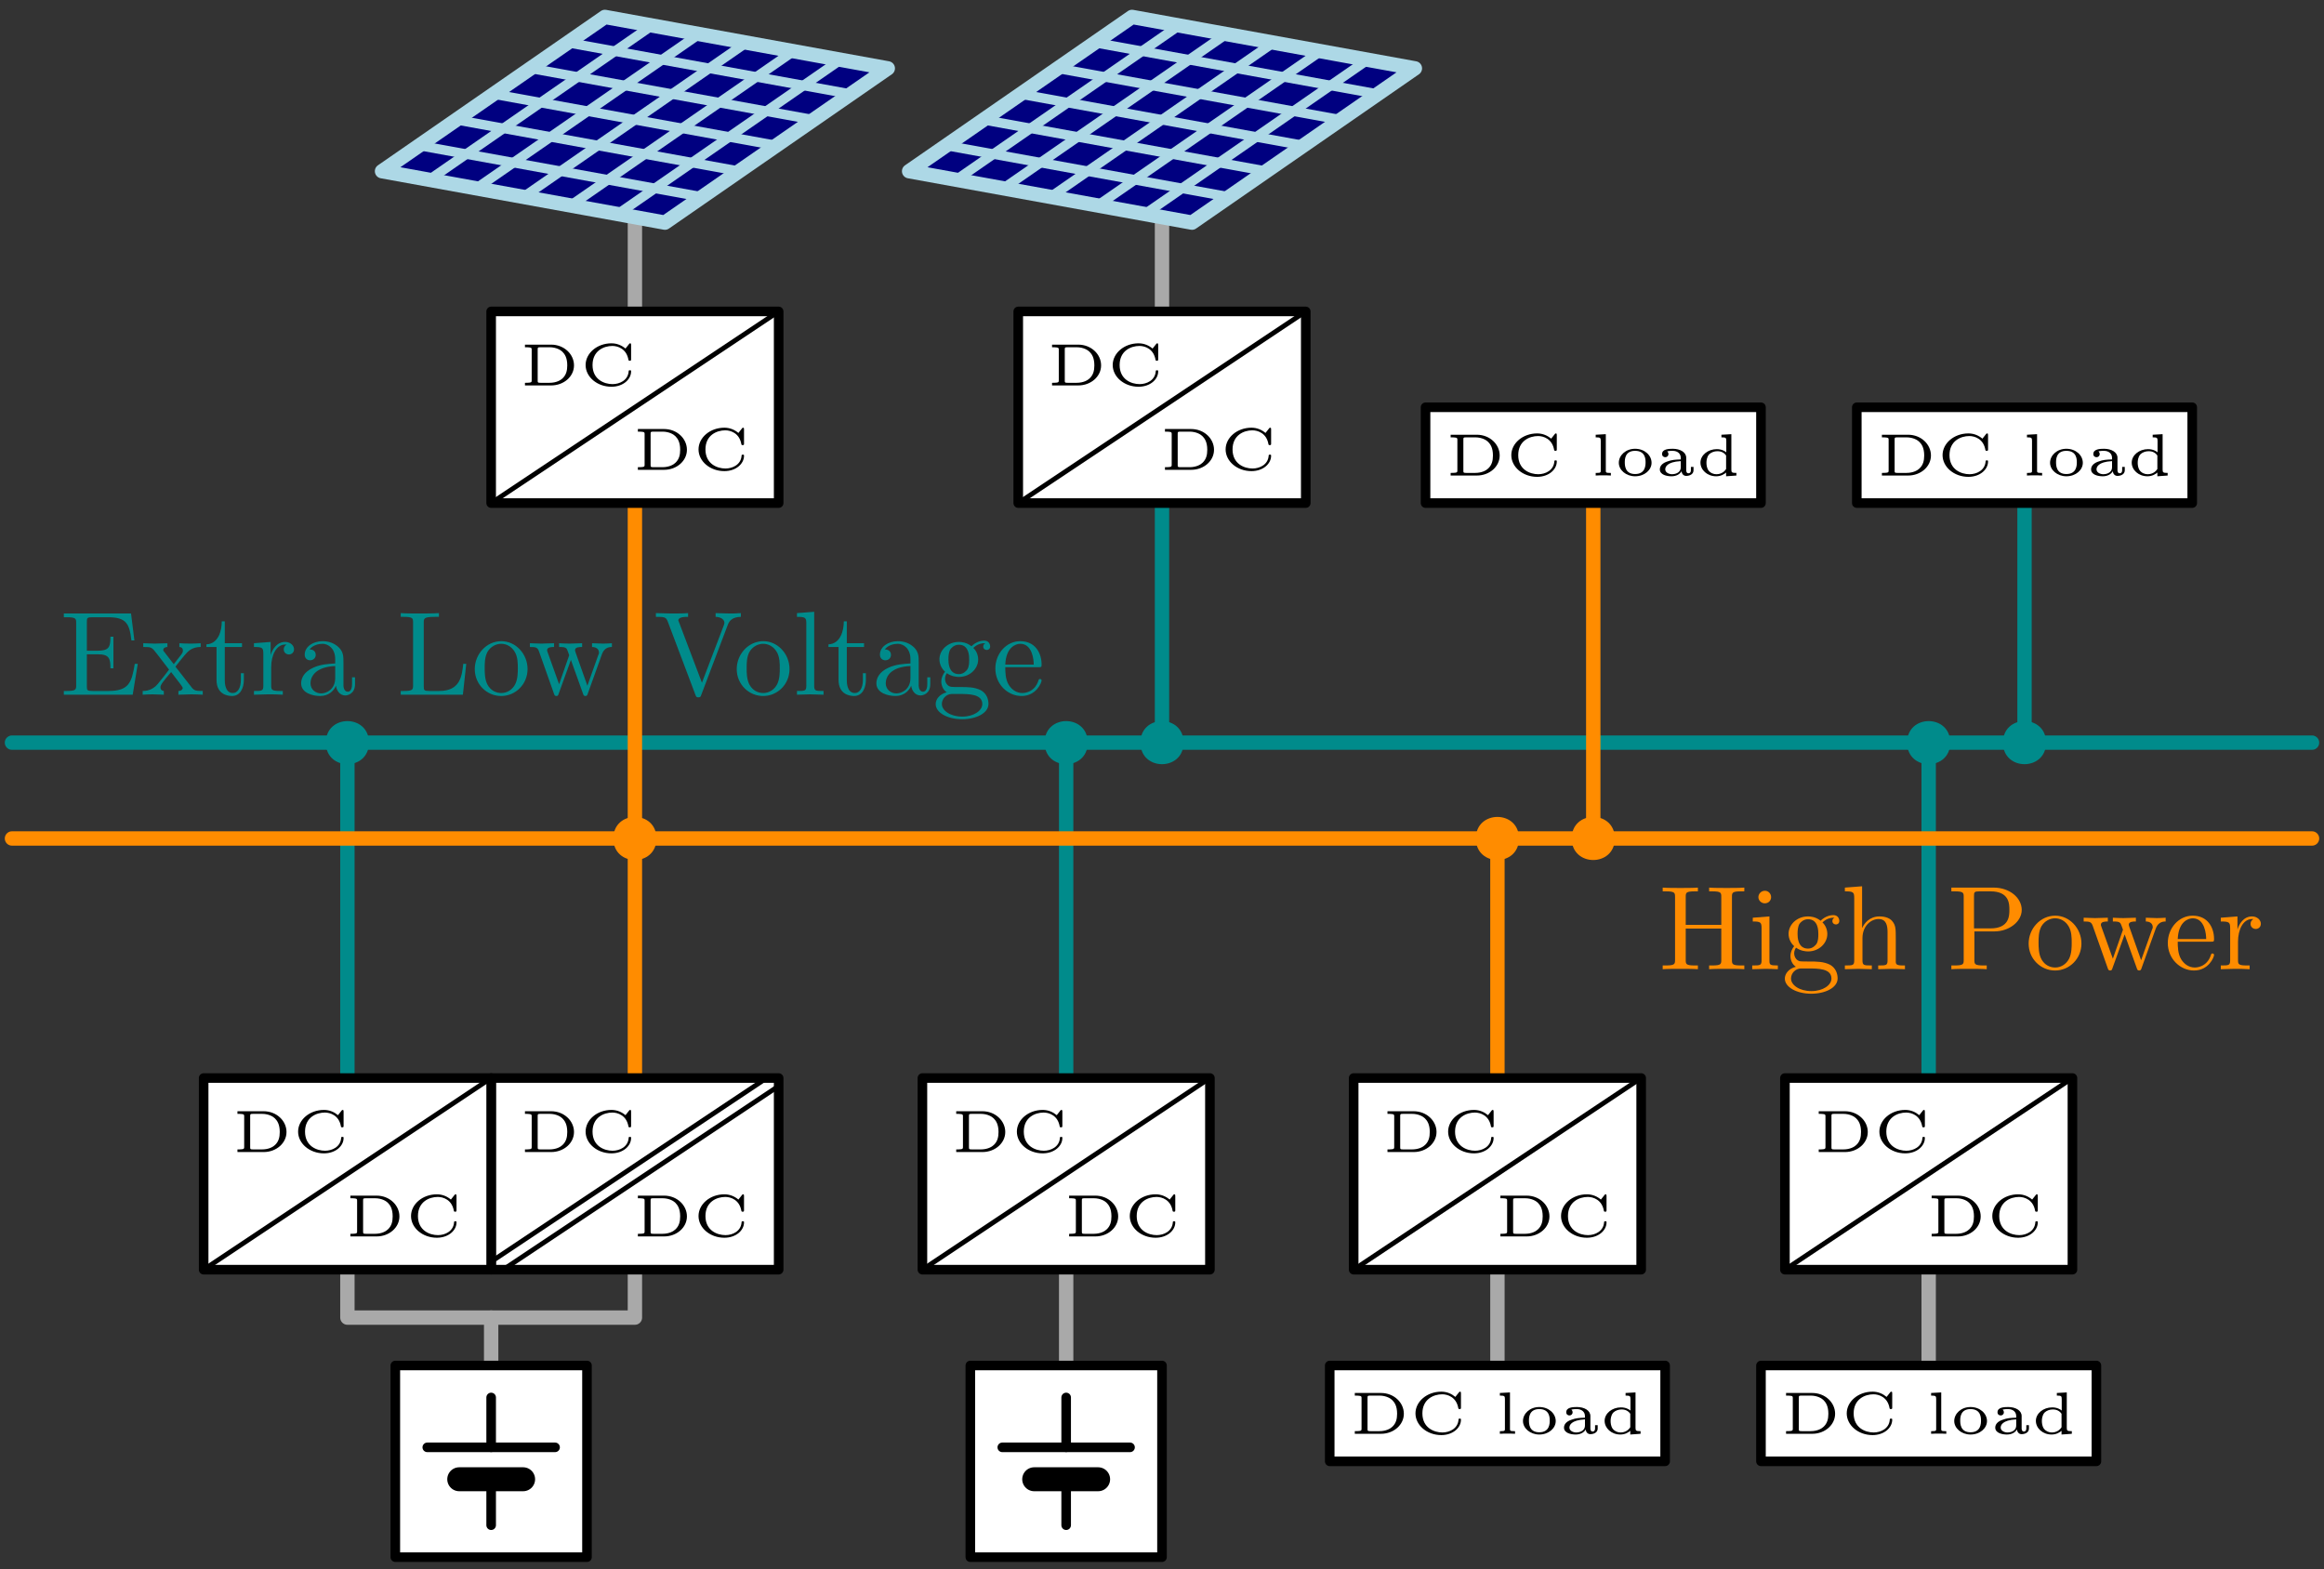 <?xml version="1.0" encoding="UTF-8"?>
<svg xmlns="http://www.w3.org/2000/svg" xmlns:xlink="http://www.w3.org/1999/xlink" width="194" height="131" viewBox="0 0 194 131">
<rect x="0" y="0" width="194" height="131" fill="#333333" stroke="none"/>
<defs>
<g>
<g id="glyph-0-0">
<path d="M 4.516 -1.672 C 4.516 -2.609 3.688 -3.406 2.609 -3.406 L 0.422 -3.406 L 0.422 -3.188 C 0.547 -3.188 0.688 -3.188 0.797 -3.172 C 0.984 -3.156 0.984 -3.094 0.984 -2.969 L 0.984 -0.438 C 0.984 -0.312 0.984 -0.25 0.797 -0.234 C 0.688 -0.219 0.531 -0.219 0.422 -0.219 L 0.422 0 L 2.609 0 C 3.672 0 4.516 -0.75 4.516 -1.672 Z M 3.953 -1.672 C 3.953 -1.234 3.859 -0.875 3.562 -0.594 C 3.406 -0.438 3.047 -0.219 2.469 -0.219 L 1.734 -0.219 C 1.484 -0.219 1.484 -0.25 1.484 -0.422 L 1.484 -2.984 C 1.484 -3.156 1.484 -3.188 1.734 -3.188 L 2.469 -3.188 C 3.062 -3.188 3.422 -2.938 3.547 -2.812 C 3.734 -2.625 3.953 -2.328 3.953 -1.672 Z M 3.953 -1.672 "/>
</g>
<g id="glyph-0-1">
<path d="M 4.281 -1.172 C 4.281 -1.25 4.266 -1.266 4.188 -1.266 C 4.125 -1.266 4.078 -1.266 4.078 -1.188 C 4.031 -0.422 3.312 -0.109 2.734 -0.109 C 2.031 -0.109 1.062 -0.5 1.062 -1.703 C 1.062 -2.891 2 -3.297 2.719 -3.297 C 3.172 -3.297 3.906 -3.062 4.062 -2.125 C 4.078 -2.062 4.141 -2.062 4.172 -2.062 C 4.281 -2.062 4.281 -2.109 4.281 -2.203 L 4.281 -3.375 C 4.281 -3.453 4.281 -3.516 4.203 -3.516 C 4.156 -3.516 4.141 -3.5 4.109 -3.453 L 3.812 -3.078 C 3.516 -3.328 3.125 -3.516 2.641 -3.516 C 1.438 -3.516 0.484 -2.688 0.484 -1.703 C 0.484 -0.719 1.438 0.109 2.641 0.109 C 3.609 0.109 4.281 -0.5 4.281 -1.172 Z M 4.281 -1.172 "/>
</g>
<g id="glyph-1-0">
<path d="M 4.516 -1.672 C 4.516 -2.609 3.688 -3.406 2.609 -3.406 L 0.422 -3.406 L 0.422 -3.188 C 0.547 -3.188 0.688 -3.188 0.797 -3.172 C 0.984 -3.156 0.984 -3.094 0.984 -2.969 L 0.984 -0.438 C 0.984 -0.312 0.984 -0.25 0.797 -0.234 C 0.688 -0.219 0.531 -0.219 0.422 -0.219 L 0.422 0 L 2.609 0 C 3.672 0 4.516 -0.75 4.516 -1.672 Z M 3.953 -1.672 C 3.953 -1.234 3.859 -0.875 3.562 -0.594 C 3.406 -0.438 3.047 -0.219 2.469 -0.219 L 1.734 -0.219 C 1.484 -0.219 1.484 -0.25 1.484 -0.422 L 1.484 -2.984 C 1.484 -3.156 1.484 -3.188 1.734 -3.188 L 2.469 -3.188 C 3.062 -3.188 3.422 -2.938 3.547 -2.812 C 3.734 -2.625 3.953 -2.328 3.953 -1.672 Z M 3.953 -1.672 "/>
</g>
<g id="glyph-1-1">
<path d="M 4.281 -1.172 C 4.281 -1.25 4.266 -1.266 4.188 -1.266 C 4.125 -1.266 4.078 -1.266 4.078 -1.188 C 4.031 -0.422 3.312 -0.109 2.734 -0.109 C 2.031 -0.109 1.062 -0.5 1.062 -1.703 C 1.062 -2.891 2 -3.297 2.719 -3.297 C 3.172 -3.297 3.906 -3.062 4.062 -2.125 C 4.078 -2.062 4.141 -2.062 4.172 -2.062 C 4.281 -2.062 4.281 -2.109 4.281 -2.203 L 4.281 -3.375 C 4.281 -3.453 4.281 -3.516 4.203 -3.516 C 4.156 -3.516 4.141 -3.5 4.109 -3.453 L 3.812 -3.078 C 3.516 -3.328 3.125 -3.516 2.641 -3.516 C 1.438 -3.516 0.484 -2.688 0.484 -1.703 C 0.484 -0.719 1.438 0.109 2.641 0.109 C 3.609 0.109 4.281 -0.5 4.281 -1.172 Z M 4.281 -1.172 "/>
</g>
<g id="glyph-1-2">
<path d="M 1.672 0 L 1.672 -0.219 L 1.578 -0.219 C 1.25 -0.219 1.25 -0.266 1.25 -0.422 L 1.25 -3.453 L 0.406 -3.406 L 0.406 -3.188 C 0.781 -3.188 0.828 -3.156 0.828 -2.906 L 0.828 -0.422 C 0.828 -0.266 0.828 -0.219 0.5 -0.219 L 0.406 -0.219 L 0.406 0 C 0.625 -0.016 0.828 -0.016 1.031 -0.016 C 1.25 -0.016 1.453 -0.016 1.672 0 Z M 1.672 0 "/>
</g>
<g id="glyph-1-3">
<path d="M 3.062 -1.062 C 3.062 -1.688 2.484 -2.234 1.688 -2.234 C 0.906 -2.234 0.328 -1.688 0.328 -1.062 C 0.328 -0.469 0.922 0.062 1.688 0.062 C 2.484 0.062 3.062 -0.469 3.062 -1.062 Z M 2.562 -1.109 C 2.562 -0.875 2.562 -0.125 1.688 -0.125 C 0.828 -0.125 0.828 -0.875 0.828 -1.109 C 0.828 -1.328 0.828 -2.062 1.688 -2.062 C 2.562 -2.062 2.562 -1.328 2.562 -1.109 Z M 2.562 -1.109 "/>
</g>
<g id="glyph-1-4">
<path d="M 3.172 -0.453 L 3.172 -0.719 L 2.953 -0.719 L 2.953 -0.453 C 2.953 -0.406 2.953 -0.188 2.75 -0.188 C 2.562 -0.188 2.562 -0.406 2.562 -0.453 L 2.562 -1.484 C 2.562 -1.953 2.047 -2.234 1.438 -2.234 C 1.125 -2.234 0.547 -2.219 0.547 -1.797 C 0.547 -1.609 0.688 -1.531 0.812 -1.531 C 0.953 -1.531 1.078 -1.625 1.078 -1.797 C 1.078 -1.906 1.016 -1.984 0.969 -2.016 C 1.125 -2.062 1.375 -2.062 1.422 -2.062 C 1.844 -2.062 2.109 -1.828 2.109 -1.469 L 2.109 -1.344 C 1.625 -1.328 1.359 -1.312 0.984 -1.172 C 0.641 -1.062 0.359 -0.844 0.359 -0.516 C 0.359 -0.062 0.938 0.062 1.328 0.062 C 1.719 0.062 2.016 -0.094 2.172 -0.359 C 2.188 -0.172 2.312 0.031 2.562 0.031 C 2.594 0.031 3.172 0.031 3.172 -0.453 Z M 2.109 -0.703 C 2.109 -0.156 1.516 -0.109 1.391 -0.109 C 1.094 -0.109 0.812 -0.266 0.812 -0.516 C 0.812 -0.688 0.922 -1.141 2.109 -1.203 Z M 2.109 -0.703 "/>
</g>
<g id="glyph-1-5">
<path d="M 3.359 0 L 3.359 -0.219 C 2.984 -0.219 2.938 -0.25 2.938 -0.5 L 2.938 -3.453 L 2.109 -3.406 L 2.109 -3.188 C 2.469 -3.188 2.516 -3.156 2.516 -2.906 L 2.516 -1.938 C 2.406 -2.031 2.141 -2.203 1.719 -2.203 C 0.984 -2.203 0.359 -1.703 0.359 -1.078 C 0.359 -0.469 0.922 0.062 1.672 0.062 C 2.078 0.062 2.359 -0.125 2.5 -0.25 L 2.5 0.062 Z M 2.5 -0.547 C 2.266 -0.172 1.891 -0.109 1.688 -0.109 C 1.453 -0.109 1.203 -0.203 1.031 -0.422 C 0.875 -0.641 0.859 -0.922 0.859 -1.078 C 0.859 -1.203 0.875 -1.531 1.078 -1.766 C 1.25 -1.938 1.516 -2.031 1.766 -2.031 C 1.906 -2.031 2.266 -2.016 2.5 -1.672 Z M 2.5 -0.547 "/>
</g>
<g id="glyph-2-0">
<path d="M 6.5 -2.578 L 6.25 -2.578 C 6 -1.031 5.766 -0.312 4.062 -0.312 L 2.734 -0.312 C 2.266 -0.312 2.25 -0.375 2.25 -0.703 L 2.25 -3.375 L 3.141 -3.375 C 4.109 -3.375 4.219 -3.047 4.219 -2.203 L 4.469 -2.203 L 4.469 -4.844 L 4.219 -4.844 C 4.219 -3.984 4.109 -3.672 3.141 -3.672 L 2.25 -3.672 L 2.25 -6.078 C 2.25 -6.406 2.266 -6.469 2.734 -6.469 L 4.016 -6.469 C 5.547 -6.469 5.812 -5.922 5.969 -4.531 L 6.219 -4.531 L 5.938 -6.781 L 0.328 -6.781 L 0.328 -6.469 L 0.562 -6.469 C 1.328 -6.469 1.359 -6.359 1.359 -6 L 1.359 -0.781 C 1.359 -0.422 1.328 -0.312 0.562 -0.312 L 0.328 -0.312 L 0.328 0 L 6.078 0 Z M 6.5 -2.578 "/>
</g>
<g id="glyph-2-1">
<path d="M 5.141 0 L 5.141 -0.312 C 4.609 -0.312 4.422 -0.328 4.203 -0.625 L 2.859 -2.344 C 3.156 -2.719 3.531 -3.203 3.781 -3.469 C 4.094 -3.828 4.5 -3.984 4.969 -3.984 L 4.969 -4.297 C 4.703 -4.281 4.406 -4.266 4.141 -4.266 C 3.844 -4.266 3.312 -4.281 3.188 -4.297 L 3.188 -3.984 C 3.406 -3.969 3.484 -3.844 3.484 -3.672 C 3.484 -3.516 3.375 -3.391 3.328 -3.328 L 2.719 -2.547 L 1.938 -3.562 C 1.844 -3.656 1.844 -3.672 1.844 -3.734 C 1.844 -3.891 2 -3.984 2.188 -3.984 L 2.188 -4.297 L 1.109 -4.266 C 0.906 -4.266 0.438 -4.281 0.172 -4.297 L 0.172 -3.984 C 0.875 -3.984 0.875 -3.984 1.344 -3.375 L 2.328 -2.094 C 1.859 -1.5 1.859 -1.469 1.391 -0.906 C 0.922 -0.328 0.328 -0.312 0.125 -0.312 L 0.125 0 C 0.375 -0.016 0.688 -0.031 0.953 -0.031 L 1.891 0 L 1.891 -0.312 C 1.672 -0.344 1.609 -0.469 1.609 -0.625 C 1.609 -0.844 1.891 -1.172 2.5 -1.891 L 3.266 -0.891 C 3.344 -0.781 3.469 -0.625 3.469 -0.562 C 3.469 -0.469 3.375 -0.312 3.109 -0.312 L 3.109 0 L 4.188 -0.031 C 4.453 -0.031 4.844 -0.016 5.141 0 Z M 5.141 0 "/>
</g>
<g id="glyph-2-2">
<path d="M 3.312 -1.234 L 3.312 -1.797 L 3.062 -1.797 L 3.062 -1.25 C 3.062 -0.516 2.766 -0.141 2.391 -0.141 C 1.719 -0.141 1.719 -1.047 1.719 -1.219 L 1.719 -3.984 L 3.156 -3.984 L 3.156 -4.297 L 1.719 -4.297 L 1.719 -6.125 L 1.469 -6.125 C 1.469 -5.312 1.172 -4.25 0.188 -4.203 L 0.188 -3.984 L 1.031 -3.984 L 1.031 -1.234 C 1.031 -0.016 1.969 0.109 2.328 0.109 C 3.031 0.109 3.312 -0.594 3.312 -1.234 Z M 3.312 -1.234 "/>
</g>
<g id="glyph-2-3">
<path d="M 3.625 -3.797 C 3.625 -4.109 3.312 -4.406 2.891 -4.406 C 2.156 -4.406 1.797 -3.734 1.672 -3.312 L 1.672 -4.406 L 0.281 -4.297 L 0.281 -3.984 C 0.984 -3.984 1.062 -3.922 1.062 -3.422 L 1.062 -0.75 C 1.062 -0.312 0.953 -0.312 0.281 -0.312 L 0.281 0 L 1.422 -0.031 C 1.812 -0.031 2.281 -0.031 2.688 0 L 2.688 -0.312 L 2.469 -0.312 C 1.734 -0.312 1.719 -0.422 1.719 -0.781 L 1.719 -2.312 C 1.719 -3.297 2.141 -4.188 2.891 -4.188 C 2.953 -4.188 2.984 -4.188 3 -4.172 C 2.969 -4.172 2.766 -4.047 2.766 -3.781 C 2.766 -3.516 2.984 -3.359 3.203 -3.359 C 3.375 -3.359 3.625 -3.484 3.625 -3.797 Z M 3.625 -3.797 "/>
</g>
<g id="glyph-2-4">
<path d="M 4.812 -0.891 L 4.812 -1.453 L 4.562 -1.453 L 4.562 -0.891 C 4.562 -0.312 4.312 -0.25 4.203 -0.25 C 3.875 -0.25 3.844 -0.703 3.844 -0.75 L 3.844 -2.734 C 3.844 -3.156 3.844 -3.547 3.484 -3.922 C 3.094 -4.312 2.594 -4.469 2.109 -4.469 C 1.297 -4.469 0.609 -4 0.609 -3.344 C 0.609 -3.047 0.812 -2.875 1.062 -2.875 C 1.344 -2.875 1.531 -3.078 1.531 -3.328 C 1.531 -3.453 1.469 -3.781 1.016 -3.781 C 1.281 -4.141 1.781 -4.25 2.094 -4.25 C 2.578 -4.25 3.156 -3.859 3.156 -2.969 L 3.156 -2.609 C 2.641 -2.578 1.938 -2.547 1.312 -2.25 C 0.562 -1.906 0.312 -1.391 0.312 -0.953 C 0.312 -0.141 1.281 0.109 1.906 0.109 C 2.578 0.109 3.031 -0.297 3.219 -0.75 C 3.266 -0.359 3.531 0.062 4 0.062 C 4.203 0.062 4.812 -0.078 4.812 -0.891 Z M 3.156 -1.391 C 3.156 -0.453 2.438 -0.109 1.984 -0.109 C 1.5 -0.109 1.094 -0.453 1.094 -0.953 C 1.094 -1.5 1.5 -2.328 3.156 -2.391 Z M 3.156 -1.391 "/>
</g>
<g id="glyph-2-5">
<path d="M 5.797 -2.578 L 5.547 -2.578 C 5.438 -1.562 5.297 -0.312 3.547 -0.312 L 2.734 -0.312 C 2.266 -0.312 2.25 -0.375 2.25 -0.703 L 2.25 -6.016 C 2.25 -6.359 2.25 -6.5 3.188 -6.5 L 3.516 -6.5 L 3.516 -6.812 C 3.156 -6.781 2.25 -6.781 1.844 -6.781 C 1.453 -6.781 0.672 -6.781 0.328 -6.812 L 0.328 -6.5 L 0.562 -6.5 C 1.328 -6.5 1.359 -6.391 1.359 -6.031 L 1.359 -0.781 C 1.359 -0.422 1.328 -0.312 0.562 -0.312 L 0.328 -0.312 L 0.328 0 L 5.516 0 Z M 5.797 -2.578 "/>
</g>
<g id="glyph-2-6">
<path d="M 4.688 -2.141 C 4.688 -3.406 3.703 -4.469 2.5 -4.469 C 1.25 -4.469 0.281 -3.375 0.281 -2.141 C 0.281 -0.844 1.312 0.109 2.484 0.109 C 3.688 0.109 4.688 -0.875 4.688 -2.141 Z M 3.875 -2.219 C 3.875 -1.859 3.875 -1.312 3.656 -0.875 C 3.422 -0.422 2.984 -0.141 2.5 -0.141 C 2.062 -0.141 1.625 -0.344 1.359 -0.812 C 1.109 -1.25 1.109 -1.859 1.109 -2.219 C 1.109 -2.609 1.109 -3.141 1.344 -3.578 C 1.609 -4.031 2.078 -4.25 2.484 -4.25 C 2.922 -4.25 3.344 -4.031 3.609 -3.594 C 3.875 -3.172 3.875 -2.594 3.875 -2.219 Z M 3.875 -2.219 "/>
</g>
<g id="glyph-2-7">
<path d="M 7.016 -3.984 L 7.016 -4.297 C 6.781 -4.281 6.5 -4.266 6.281 -4.266 L 5.359 -4.297 L 5.359 -3.984 C 5.719 -3.984 5.938 -3.797 5.938 -3.516 C 5.938 -3.453 5.938 -3.422 5.875 -3.297 L 4.969 -0.75 L 3.984 -3.531 C 3.953 -3.656 3.938 -3.672 3.938 -3.719 C 3.938 -3.984 4.328 -3.984 4.531 -3.984 L 4.531 -4.297 L 3.484 -4.266 C 3.188 -4.266 2.906 -4.281 2.609 -4.297 L 2.609 -3.984 C 2.969 -3.984 3.125 -3.969 3.234 -3.844 C 3.281 -3.781 3.391 -3.484 3.453 -3.297 L 2.609 -0.875 L 1.656 -3.531 C 1.609 -3.656 1.609 -3.672 1.609 -3.719 C 1.609 -3.984 2 -3.984 2.188 -3.984 L 2.188 -4.297 L 1.109 -4.266 L 0.172 -4.297 L 0.172 -3.984 C 0.672 -3.984 0.797 -3.953 0.922 -3.641 L 2.172 -0.109 C 2.219 0.031 2.25 0.109 2.375 0.109 C 2.516 0.109 2.531 0.047 2.578 -0.094 L 3.594 -2.906 L 4.609 -0.078 C 4.641 0.031 4.672 0.109 4.812 0.109 C 4.938 0.109 4.969 0.016 5 -0.078 L 6.172 -3.344 C 6.344 -3.844 6.656 -3.984 7.016 -3.984 Z M 7.016 -3.984 "/>
</g>
<g id="glyph-2-8">
<path d="M 7.281 -6.5 L 7.281 -6.812 C 6.969 -6.781 6.562 -6.781 6.312 -6.781 L 5.172 -6.812 L 5.172 -6.5 C 5.688 -6.484 5.906 -6.234 5.906 -6 C 5.906 -5.922 5.875 -5.859 5.859 -5.797 L 4.031 -1 L 2.125 -6.031 C 2.062 -6.172 2.062 -6.203 2.062 -6.203 C 2.062 -6.5 2.625 -6.5 2.875 -6.5 L 2.875 -6.812 C 2.516 -6.781 1.828 -6.781 1.453 -6.781 L 0.188 -6.812 L 0.188 -6.5 C 0.844 -6.5 1.031 -6.5 1.172 -6.125 L 3.484 0 C 3.547 0.188 3.594 0.219 3.734 0.219 C 3.891 0.219 3.922 0.172 3.969 0.031 L 6.188 -5.828 C 6.328 -6.203 6.594 -6.484 7.281 -6.5 Z M 7.281 -6.5 "/>
</g>
<g id="glyph-2-9">
<path d="M 2.547 0 L 2.547 -0.312 C 1.875 -0.312 1.766 -0.312 1.766 -0.75 L 1.766 -6.922 L 0.328 -6.812 L 0.328 -6.5 C 1.031 -6.5 1.109 -6.438 1.109 -5.938 L 1.109 -0.75 C 1.109 -0.312 1 -0.312 0.328 -0.312 L 0.328 0 L 1.438 -0.031 Z M 2.547 0 "/>
</g>
<g id="glyph-2-10">
<path d="M 4.828 -4.031 C 4.828 -4.203 4.719 -4.516 4.328 -4.516 C 4.125 -4.516 3.688 -4.453 3.266 -4.047 C 2.844 -4.375 2.438 -4.406 2.219 -4.406 C 1.281 -4.406 0.594 -3.719 0.594 -2.953 C 0.594 -2.516 0.812 -2.141 1.062 -1.922 C 0.938 -1.781 0.75 -1.453 0.75 -1.094 C 0.75 -0.781 0.891 -0.406 1.203 -0.203 C 0.594 -0.047 0.281 0.391 0.281 0.781 C 0.281 1.5 1.266 2.047 2.484 2.047 C 3.656 2.047 4.688 1.547 4.688 0.766 C 4.688 0.422 4.562 -0.094 4.047 -0.375 C 3.516 -0.641 2.938 -0.641 2.328 -0.641 C 2.078 -0.641 1.656 -0.641 1.578 -0.656 C 1.266 -0.703 1.062 -1 1.062 -1.328 C 1.062 -1.359 1.062 -1.594 1.219 -1.797 C 1.609 -1.516 2.031 -1.484 2.219 -1.484 C 3.141 -1.484 3.828 -2.172 3.828 -2.938 C 3.828 -3.312 3.672 -3.672 3.422 -3.906 C 3.781 -4.25 4.141 -4.297 4.312 -4.297 C 4.312 -4.297 4.391 -4.297 4.422 -4.281 C 4.312 -4.25 4.25 -4.141 4.25 -4.016 C 4.25 -3.844 4.391 -3.734 4.547 -3.734 C 4.641 -3.734 4.828 -3.797 4.828 -4.031 Z M 3.078 -2.953 C 3.078 -2.688 3.078 -2.359 2.922 -2.109 C 2.844 -2 2.609 -1.719 2.219 -1.719 C 1.344 -1.719 1.344 -2.719 1.344 -2.938 C 1.344 -3.203 1.359 -3.531 1.5 -3.781 C 1.578 -3.891 1.812 -4.172 2.219 -4.172 C 3.078 -4.172 3.078 -3.188 3.078 -2.953 Z M 4.172 0.781 C 4.172 1.328 3.469 1.828 2.5 1.828 C 1.484 1.828 0.797 1.312 0.797 0.781 C 0.797 0.328 1.172 -0.047 1.609 -0.062 L 2.203 -0.062 C 3.062 -0.062 4.172 -0.062 4.172 0.781 Z M 4.172 0.781 "/>
</g>
<g id="glyph-2-11">
<path d="M 4.141 -1.188 C 4.141 -1.281 4.062 -1.312 4 -1.312 C 3.922 -1.312 3.891 -1.25 3.875 -1.172 C 3.531 -0.141 2.625 -0.141 2.531 -0.141 C 2.031 -0.141 1.641 -0.438 1.406 -0.812 C 1.109 -1.281 1.109 -1.938 1.109 -2.297 L 3.891 -2.297 C 4.109 -2.297 4.141 -2.297 4.141 -2.516 C 4.141 -3.5 3.594 -4.469 2.359 -4.469 C 1.203 -4.469 0.281 -3.438 0.281 -2.188 C 0.281 -0.859 1.328 0.109 2.469 0.109 C 3.688 0.109 4.141 -1 4.141 -1.188 Z M 3.484 -2.516 L 1.109 -2.516 C 1.172 -4 2.016 -4.25 2.359 -4.25 C 3.375 -4.25 3.484 -2.906 3.484 -2.516 Z M 3.484 -2.516 "/>
</g>
<g id="glyph-3-0">
<path d="M 7.141 0 L 7.141 -0.312 L 6.891 -0.312 C 6.125 -0.312 6.109 -0.422 6.109 -0.781 L 6.109 -6.031 C 6.109 -6.391 6.125 -6.5 6.891 -6.5 L 7.141 -6.5 L 7.141 -6.812 C 6.781 -6.781 6.047 -6.781 5.672 -6.781 C 5.297 -6.781 4.547 -6.781 4.203 -6.812 L 4.203 -6.5 L 4.438 -6.5 C 5.203 -6.5 5.219 -6.391 5.219 -6.031 L 5.219 -3.703 L 2.25 -3.703 L 2.25 -6.031 C 2.25 -6.391 2.266 -6.5 3.031 -6.5 L 3.266 -6.5 L 3.266 -6.812 C 2.922 -6.781 2.188 -6.781 1.797 -6.781 C 1.422 -6.781 0.672 -6.781 0.328 -6.812 L 0.328 -6.5 L 0.562 -6.5 C 1.328 -6.5 1.359 -6.391 1.359 -6.031 L 1.359 -0.781 C 1.359 -0.422 1.328 -0.312 0.562 -0.312 L 0.328 -0.312 L 0.328 0 C 0.672 -0.031 1.422 -0.031 1.797 -0.031 C 2.172 -0.031 2.922 -0.031 3.266 0 L 3.266 -0.312 L 3.031 -0.312 C 2.266 -0.312 2.25 -0.422 2.25 -0.781 L 2.25 -3.391 L 5.219 -3.391 L 5.219 -0.781 C 5.219 -0.422 5.203 -0.312 4.438 -0.312 L 4.203 -0.312 L 4.203 0 C 4.547 -0.031 5.281 -0.031 5.656 -0.031 C 6.047 -0.031 6.781 -0.031 7.141 0 Z M 7.141 0 "/>
</g>
<g id="glyph-3-1">
<path d="M 2.469 0 L 2.469 -0.312 C 1.797 -0.312 1.766 -0.359 1.766 -0.75 L 1.766 -4.406 L 0.375 -4.297 L 0.375 -3.984 C 1.016 -3.984 1.109 -3.922 1.109 -3.438 L 1.109 -0.75 C 1.109 -0.312 1 -0.312 0.328 -0.312 L 0.328 0 L 1.422 -0.031 C 1.781 -0.031 2.125 -0.016 2.469 0 Z M 1.906 -6.016 C 1.906 -6.297 1.688 -6.547 1.391 -6.547 C 1.047 -6.547 0.844 -6.266 0.844 -6.016 C 0.844 -5.75 1.078 -5.5 1.375 -5.5 C 1.719 -5.5 1.906 -5.766 1.906 -6.016 Z M 1.906 -6.016 "/>
</g>
<g id="glyph-3-2">
<path d="M 4.828 -4.031 C 4.828 -4.203 4.719 -4.516 4.328 -4.516 C 4.125 -4.516 3.688 -4.453 3.266 -4.047 C 2.844 -4.375 2.438 -4.406 2.219 -4.406 C 1.281 -4.406 0.594 -3.719 0.594 -2.953 C 0.594 -2.516 0.812 -2.141 1.062 -1.922 C 0.938 -1.781 0.75 -1.453 0.75 -1.094 C 0.75 -0.781 0.891 -0.406 1.203 -0.203 C 0.594 -0.047 0.281 0.391 0.281 0.781 C 0.281 1.5 1.266 2.047 2.484 2.047 C 3.656 2.047 4.688 1.547 4.688 0.766 C 4.688 0.422 4.562 -0.094 4.047 -0.375 C 3.516 -0.641 2.938 -0.641 2.328 -0.641 C 2.078 -0.641 1.656 -0.641 1.578 -0.656 C 1.266 -0.703 1.062 -1 1.062 -1.328 C 1.062 -1.359 1.062 -1.594 1.219 -1.797 C 1.609 -1.516 2.031 -1.484 2.219 -1.484 C 3.141 -1.484 3.828 -2.172 3.828 -2.938 C 3.828 -3.312 3.672 -3.672 3.422 -3.906 C 3.781 -4.25 4.141 -4.297 4.312 -4.297 C 4.312 -4.297 4.391 -4.297 4.422 -4.281 C 4.312 -4.25 4.25 -4.141 4.25 -4.016 C 4.25 -3.844 4.391 -3.734 4.547 -3.734 C 4.641 -3.734 4.828 -3.797 4.828 -4.031 Z M 3.078 -2.953 C 3.078 -2.688 3.078 -2.359 2.922 -2.109 C 2.844 -2 2.609 -1.719 2.219 -1.719 C 1.344 -1.719 1.344 -2.719 1.344 -2.938 C 1.344 -3.203 1.359 -3.531 1.5 -3.781 C 1.578 -3.891 1.812 -4.172 2.219 -4.172 C 3.078 -4.172 3.078 -3.188 3.078 -2.953 Z M 4.172 0.781 C 4.172 1.328 3.469 1.828 2.5 1.828 C 1.484 1.828 0.797 1.312 0.797 0.781 C 0.797 0.328 1.172 -0.047 1.609 -0.062 L 2.203 -0.062 C 3.062 -0.062 4.172 -0.062 4.172 0.781 Z M 4.172 0.781 "/>
</g>
<g id="glyph-3-3">
<path d="M 5.328 0 L 5.328 -0.312 C 4.812 -0.312 4.562 -0.312 4.562 -0.609 L 4.562 -2.516 C 4.562 -3.375 4.562 -3.672 4.25 -4.031 C 4.109 -4.203 3.781 -4.406 3.203 -4.406 C 2.359 -4.406 1.922 -3.812 1.766 -3.453 L 1.75 -3.453 L 1.75 -6.922 L 0.312 -6.812 L 0.312 -6.5 C 1.016 -6.5 1.094 -6.438 1.094 -5.938 L 1.094 -0.75 C 1.094 -0.312 0.984 -0.312 0.312 -0.312 L 0.312 0 L 1.453 -0.031 L 2.562 0 L 2.562 -0.312 C 1.891 -0.312 1.781 -0.312 1.781 -0.75 L 1.781 -2.594 C 1.781 -3.625 2.5 -4.188 3.125 -4.188 C 3.766 -4.188 3.875 -3.656 3.875 -3.078 L 3.875 -0.75 C 3.875 -0.312 3.766 -0.312 3.094 -0.312 L 3.094 0 L 4.219 -0.031 Z M 5.328 0 "/>
</g>
<g id="glyph-3-4">
<path d="M 6.219 -4.953 C 6.219 -5.938 5.234 -6.812 3.875 -6.812 L 0.344 -6.812 L 0.344 -6.5 L 0.594 -6.5 C 1.359 -6.5 1.375 -6.391 1.375 -6.031 L 1.375 -0.781 C 1.375 -0.422 1.359 -0.312 0.594 -0.312 L 0.344 -0.312 L 0.344 0 C 0.703 -0.031 1.438 -0.031 1.812 -0.031 C 2.188 -0.031 2.938 -0.031 3.297 0 L 3.297 -0.312 L 3.047 -0.312 C 2.281 -0.312 2.266 -0.422 2.266 -0.781 L 2.266 -3.156 L 3.953 -3.156 C 5.141 -3.156 6.219 -3.953 6.219 -4.953 Z M 5.188 -4.953 C 5.188 -4.484 5.188 -3.406 3.609 -3.406 L 2.234 -3.406 L 2.234 -6.094 C 2.234 -6.438 2.25 -6.5 2.719 -6.5 L 3.609 -6.5 C 5.188 -6.5 5.188 -5.438 5.188 -4.953 Z M 5.188 -4.953 "/>
</g>
<g id="glyph-3-5">
<path d="M 4.688 -2.141 C 4.688 -3.406 3.703 -4.469 2.5 -4.469 C 1.25 -4.469 0.281 -3.375 0.281 -2.141 C 0.281 -0.844 1.312 0.109 2.484 0.109 C 3.688 0.109 4.688 -0.875 4.688 -2.141 Z M 3.875 -2.219 C 3.875 -1.859 3.875 -1.312 3.656 -0.875 C 3.422 -0.422 2.984 -0.141 2.5 -0.141 C 2.062 -0.141 1.625 -0.344 1.359 -0.812 C 1.109 -1.25 1.109 -1.859 1.109 -2.219 C 1.109 -2.609 1.109 -3.141 1.344 -3.578 C 1.609 -4.031 2.078 -4.25 2.484 -4.25 C 2.922 -4.25 3.344 -4.031 3.609 -3.594 C 3.875 -3.172 3.875 -2.594 3.875 -2.219 Z M 3.875 -2.219 "/>
</g>
<g id="glyph-3-6">
<path d="M 7.016 -3.984 L 7.016 -4.297 C 6.781 -4.281 6.5 -4.266 6.281 -4.266 L 5.359 -4.297 L 5.359 -3.984 C 5.719 -3.984 5.938 -3.797 5.938 -3.516 C 5.938 -3.453 5.938 -3.422 5.875 -3.297 L 4.969 -0.75 L 3.984 -3.531 C 3.953 -3.656 3.938 -3.672 3.938 -3.719 C 3.938 -3.984 4.328 -3.984 4.531 -3.984 L 4.531 -4.297 L 3.484 -4.266 C 3.188 -4.266 2.906 -4.281 2.609 -4.297 L 2.609 -3.984 C 2.969 -3.984 3.125 -3.969 3.234 -3.844 C 3.281 -3.781 3.391 -3.484 3.453 -3.297 L 2.609 -0.875 L 1.656 -3.531 C 1.609 -3.656 1.609 -3.672 1.609 -3.719 C 1.609 -3.984 2 -3.984 2.188 -3.984 L 2.188 -4.297 L 1.109 -4.266 L 0.172 -4.297 L 0.172 -3.984 C 0.672 -3.984 0.797 -3.953 0.922 -3.641 L 2.172 -0.109 C 2.219 0.031 2.25 0.109 2.375 0.109 C 2.516 0.109 2.531 0.047 2.578 -0.094 L 3.594 -2.906 L 4.609 -0.078 C 4.641 0.031 4.672 0.109 4.812 0.109 C 4.938 0.109 4.969 0.016 5 -0.078 L 6.172 -3.344 C 6.344 -3.844 6.656 -3.984 7.016 -3.984 Z M 7.016 -3.984 "/>
</g>
<g id="glyph-3-7">
<path d="M 4.141 -1.188 C 4.141 -1.281 4.062 -1.312 4 -1.312 C 3.922 -1.312 3.891 -1.25 3.875 -1.172 C 3.531 -0.141 2.625 -0.141 2.531 -0.141 C 2.031 -0.141 1.641 -0.438 1.406 -0.812 C 1.109 -1.281 1.109 -1.938 1.109 -2.297 L 3.891 -2.297 C 4.109 -2.297 4.141 -2.297 4.141 -2.516 C 4.141 -3.5 3.594 -4.469 2.359 -4.469 C 1.203 -4.469 0.281 -3.438 0.281 -2.188 C 0.281 -0.859 1.328 0.109 2.469 0.109 C 3.688 0.109 4.141 -1 4.141 -1.188 Z M 3.484 -2.516 L 1.109 -2.516 C 1.172 -4 2.016 -4.25 2.359 -4.25 C 3.375 -4.25 3.484 -2.906 3.484 -2.516 Z M 3.484 -2.516 "/>
</g>
<g id="glyph-3-8">
<path d="M 3.625 -3.797 C 3.625 -4.109 3.312 -4.406 2.891 -4.406 C 2.156 -4.406 1.797 -3.734 1.672 -3.312 L 1.672 -4.406 L 0.281 -4.297 L 0.281 -3.984 C 0.984 -3.984 1.062 -3.922 1.062 -3.422 L 1.062 -0.75 C 1.062 -0.312 0.953 -0.312 0.281 -0.312 L 0.281 0 L 1.422 -0.031 C 1.812 -0.031 2.281 -0.031 2.688 0 L 2.688 -0.312 L 2.469 -0.312 C 1.734 -0.312 1.719 -0.422 1.719 -0.781 L 1.719 -2.312 C 1.719 -3.297 2.141 -4.188 2.891 -4.188 C 2.953 -4.188 2.984 -4.188 3 -4.172 C 2.969 -4.172 2.766 -4.047 2.766 -3.781 C 2.766 -3.516 2.984 -3.359 3.203 -3.359 C 3.375 -3.359 3.625 -3.484 3.625 -3.797 Z M 3.625 -3.797 "/>
</g>
</g>
<clipPath id="clip-0">
<path clip-rule="nonzero" d="M 79.398 92.668 L 89 92.668 L 89 96.289 L 79.398 96.289 Z M 79.398 92.668 "/>
</clipPath>
<clipPath id="clip-1">
<path clip-rule="nonzero" d="M 89 99.715 L 98.598 99.715 L 98.598 103.336 L 89 103.336 Z M 89 99.715 "/>
</clipPath>
<clipPath id="clip-2">
<path clip-rule="nonzero" d="M 87.398 28.668 L 97 28.668 L 97 32.289 L 87.398 32.289 Z M 87.398 28.668 "/>
</clipPath>
<clipPath id="clip-3">
<path clip-rule="nonzero" d="M 97 35.711 L 106.598 35.711 L 106.598 39.332 L 97 39.332 Z M 97 35.711 "/>
</clipPath>
<clipPath id="clip-4">
<path clip-rule="nonzero" d="M 151.398 92.668 L 161 92.668 L 161 96.289 L 151.398 96.289 Z M 151.398 92.668 "/>
</clipPath>
<clipPath id="clip-5">
<path clip-rule="nonzero" d="M 161 99.715 L 170.598 99.715 L 170.598 103.336 L 161 103.336 Z M 161 99.715 "/>
</clipPath>
<clipPath id="clip-6">
<path clip-rule="nonzero" d="M 149 116.188 L 173 116.188 L 173 119.809 L 149 119.809 Z M 149 116.188 "/>
</clipPath>
<clipPath id="clip-7">
<path clip-rule="nonzero" d="M 43.398 28.668 L 53 28.668 L 53 32.289 L 43.398 32.289 Z M 43.398 28.668 "/>
</clipPath>
<clipPath id="clip-8">
<path clip-rule="nonzero" d="M 53 35.711 L 62.598 35.711 L 62.598 39.332 L 53 39.332 Z M 53 35.711 "/>
</clipPath>
<clipPath id="clip-9">
<path clip-rule="nonzero" d="M 5 51.086 L 87 51.086 L 87 60.051 L 5 60.051 Z M 5 51.086 "/>
</clipPath>
<clipPath id="clip-10">
<path clip-rule="nonzero" d="M 121 36.188 L 145 36.188 L 145 39.809 L 121 39.809 Z M 121 36.188 "/>
</clipPath>
<clipPath id="clip-11">
<path clip-rule="nonzero" d="M 138.469 74 L 189 74 L 189 82.965 L 138.469 82.965 Z M 138.469 74 "/>
</clipPath>
<clipPath id="clip-12">
<path clip-rule="nonzero" d="M 157 36.188 L 181 36.188 L 181 39.809 L 157 39.809 Z M 157 36.188 "/>
</clipPath>
<clipPath id="clip-13">
<path clip-rule="nonzero" d="M 115.398 92.668 L 125 92.668 L 125 96.289 L 115.398 96.289 Z M 115.398 92.668 "/>
</clipPath>
<clipPath id="clip-14">
<path clip-rule="nonzero" d="M 125 99.715 L 134.598 99.715 L 134.598 103.336 L 125 103.336 Z M 125 99.715 "/>
</clipPath>
<clipPath id="clip-15">
<path clip-rule="nonzero" d="M 113 116.188 L 137 116.188 L 137 119.809 L 113 119.809 Z M 113 116.188 "/>
</clipPath>
<clipPath id="clip-16">
<path clip-rule="nonzero" d="M 43.398 92.668 L 53 92.668 L 53 96.289 L 43.398 96.289 Z M 43.398 92.668 "/>
</clipPath>
<clipPath id="clip-17">
<path clip-rule="nonzero" d="M 53 99.711 L 62.598 99.711 L 62.598 103.332 L 53 103.332 Z M 53 99.711 "/>
</clipPath>
<clipPath id="clip-18">
<path clip-rule="nonzero" d="M 19.398 92.668 L 29 92.668 L 29 96.289 L 19.398 96.289 Z M 19.398 92.668 "/>
</clipPath>
<clipPath id="clip-19">
<path clip-rule="nonzero" d="M 29 99.711 L 38.598 99.711 L 38.598 103.332 L 29 103.332 Z M 29 99.711 "/>
</clipPath>
</defs>
<path fill="none" stroke-width="1.2" stroke-linecap="round" stroke-linejoin="round" stroke="rgb(66.3%, 66.3%, 66.3%)" stroke-opacity="1" stroke-miterlimit="10" d="M 128 796 L 128 783.996 " transform="matrix(1, 0, 0, -1, -31, 810)"/>
<path fill-rule="evenodd" fill="rgb(0%, 0%, 50.2%)" fill-opacity="1" stroke-width="1.2" stroke-linecap="round" stroke-linejoin="round" stroke="rgb(67.8%, 84.7%, 90.2%)" stroke-opacity="1" stroke-miterlimit="10" d="M 106.891 795.707 L 125.496 808.586 L 149.109 804.293 L 130.504 791.414 L 106.891 795.707 " transform="matrix(1, 0, 0, -1, -31, 810)"/>
<path fill-rule="evenodd" fill="rgb(0%, 0%, 50.2%)" fill-opacity="1" stroke-width="0.8" stroke-linecap="round" stroke-linejoin="round" stroke="rgb(67.8%, 84.7%, 90.2%)" stroke-opacity="1" stroke-miterlimit="10" d="M 110.828 794.992 L 129.43 807.871 " transform="matrix(1, 0, 0, -1, -31, 810)"/>
<path fill-rule="evenodd" fill="rgb(0%, 0%, 50.2%)" fill-opacity="1" stroke-width="0.8" stroke-linecap="round" stroke-linejoin="round" stroke="rgb(67.8%, 84.7%, 90.2%)" stroke-opacity="1" stroke-miterlimit="10" d="M 114.762 794.277 L 133.367 807.156 " transform="matrix(1, 0, 0, -1, -31, 810)"/>
<path fill-rule="evenodd" fill="rgb(0%, 0%, 50.2%)" fill-opacity="1" stroke-width="0.8" stroke-linecap="round" stroke-linejoin="round" stroke="rgb(67.8%, 84.7%, 90.2%)" stroke-opacity="1" stroke-miterlimit="10" d="M 118.699 793.559 L 137.301 806.441 " transform="matrix(1, 0, 0, -1, -31, 810)"/>
<path fill-rule="evenodd" fill="rgb(0%, 0%, 50.2%)" fill-opacity="1" stroke-width="0.8" stroke-linecap="round" stroke-linejoin="round" stroke="rgb(67.8%, 84.7%, 90.2%)" stroke-opacity="1" stroke-miterlimit="10" d="M 122.633 792.844 L 141.238 805.723 " transform="matrix(1, 0, 0, -1, -31, 810)"/>
<path fill-rule="evenodd" fill="rgb(0%, 0%, 50.2%)" fill-opacity="1" stroke-width="0.8" stroke-linecap="round" stroke-linejoin="round" stroke="rgb(67.8%, 84.7%, 90.2%)" stroke-opacity="1" stroke-miterlimit="10" d="M 126.57 792.129 L 145.172 805.008 " transform="matrix(1, 0, 0, -1, -31, 810)"/>
<path fill-rule="evenodd" fill="rgb(0%, 0%, 50.2%)" fill-opacity="1" stroke-width="0.8" stroke-linecap="round" stroke-linejoin="round" stroke="rgb(67.8%, 84.7%, 90.2%)" stroke-opacity="1" stroke-miterlimit="10" d="M 122.395 806.441 L 146.008 802.148 " transform="matrix(1, 0, 0, -1, -31, 810)"/>
<path fill-rule="evenodd" fill="rgb(0%, 0%, 50.2%)" fill-opacity="1" stroke-width="0.8" stroke-linecap="round" stroke-linejoin="round" stroke="rgb(67.8%, 84.7%, 90.2%)" stroke-opacity="1" stroke-miterlimit="10" d="M 119.293 804.293 L 142.906 800 " transform="matrix(1, 0, 0, -1, -31, 810)"/>
<path fill-rule="evenodd" fill="rgb(0%, 0%, 50.2%)" fill-opacity="1" stroke-width="0.8" stroke-linecap="round" stroke-linejoin="round" stroke="rgb(67.8%, 84.7%, 90.2%)" stroke-opacity="1" stroke-miterlimit="10" d="M 116.195 802.148 L 139.805 797.852 " transform="matrix(1, 0, 0, -1, -31, 810)"/>
<path fill-rule="evenodd" fill="rgb(0%, 0%, 50.2%)" fill-opacity="1" stroke-width="0.8" stroke-linecap="round" stroke-linejoin="round" stroke="rgb(67.8%, 84.7%, 90.2%)" stroke-opacity="1" stroke-miterlimit="10" d="M 113.094 800 L 136.707 795.707 " transform="matrix(1, 0, 0, -1, -31, 810)"/>
<path fill-rule="evenodd" fill="rgb(0%, 0%, 50.2%)" fill-opacity="1" stroke-width="0.8" stroke-linecap="round" stroke-linejoin="round" stroke="rgb(67.8%, 84.7%, 90.2%)" stroke-opacity="1" stroke-miterlimit="10" d="M 109.992 797.852 L 133.605 793.559 " transform="matrix(1, 0, 0, -1, -31, 810)"/>
<path fill="none" stroke-width="1.2" stroke-linecap="round" stroke-linejoin="round" stroke="rgb(66.3%, 66.3%, 66.3%)" stroke-opacity="1" stroke-miterlimit="10" d="M 120 704 L 120 692 " transform="matrix(1, 0, 0, -1, -31, 810)"/>
<path fill-rule="evenodd" fill="rgb(100%, 100%, 100%)" fill-opacity="1" stroke-width="0.8" stroke-linecap="round" stroke-linejoin="round" stroke="rgb(0%, 0%, 0%)" stroke-opacity="1" stroke-miterlimit="10" d="M 112 696 L 112 680 L 128 680 L 128 696 Z M 112 696 " transform="matrix(1, 0, 0, -1, -31, 810)"/>
<path fill="none" stroke-width="0.8" stroke-linecap="round" stroke-linejoin="round" stroke="rgb(0%, 0%, 0%)" stroke-opacity="1" stroke-miterlimit="10" d="M 120 693.332 L 120 689.172 " transform="matrix(1, 0, 0, -1, -31, 810)"/>
<path fill="none" stroke-width="0.8" stroke-linecap="round" stroke-linejoin="round" stroke="rgb(0%, 0%, 0%)" stroke-opacity="1" stroke-miterlimit="10" d="M 120 686.527 L 120 682.668 " transform="matrix(1, 0, 0, -1, -31, 810)"/>
<path fill="none" stroke-width="0.8" stroke-linecap="round" stroke-linejoin="round" stroke="rgb(0%, 0%, 0%)" stroke-opacity="1" stroke-miterlimit="10" d="M 114.668 689.168 L 125.332 689.168 " transform="matrix(1, 0, 0, -1, -31, 810)"/>
<path fill="none" stroke-width="2" stroke-linecap="round" stroke-linejoin="round" stroke="rgb(0%, 0%, 0%)" stroke-opacity="1" stroke-miterlimit="10" d="M 117.332 686.504 L 122.668 686.504 " transform="matrix(1, 0, 0, -1, -31, 810)"/>
<path fill="none" stroke-width="1.2" stroke-linecap="round" stroke-linejoin="round" stroke="rgb(0%, 54.5%, 54.5%)" stroke-opacity="1" stroke-miterlimit="10" d="M 32 748 L 224 748 " transform="matrix(1, 0, 0, -1, -31, 810)"/>
<path fill="none" stroke-width="1.2" stroke-linecap="round" stroke-linejoin="round" stroke="rgb(0%, 54.5%, 54.5%)" stroke-opacity="1" stroke-miterlimit="10" d="M 120 720 L 120 748 " transform="matrix(1, 0, 0, -1, -31, 810)"/>
<path fill-rule="evenodd" fill="rgb(100%, 100%, 100%)" fill-opacity="1" stroke-width="0.8" stroke-linecap="round" stroke-linejoin="round" stroke="rgb(0%, 0%, 0%)" stroke-opacity="1" stroke-miterlimit="10" d="M 108 720 L 108 704 L 132 704 L 132 720 Z M 108 720 " transform="matrix(1, 0, 0, -1, -31, 810)"/>
<g clip-path="url(#clip-0)">
<g fill="rgb(0%, 0%, 0%)" fill-opacity="1">
<use xlink:href="#glyph-0-0" x="79.4" y="96.179"/>
<use xlink:href="#glyph-0-1" x="84.401" y="96.179"/>
</g>
</g>
<g clip-path="url(#clip-1)">
<g fill="rgb(0%, 0%, 0%)" fill-opacity="1">
<use xlink:href="#glyph-0-0" x="88.826" y="103.224"/>
<use xlink:href="#glyph-0-1" x="93.827" y="103.224"/>
</g>
</g>
<path fill-rule="evenodd" fill="rgb(100%, 100%, 100%)" fill-opacity="1" stroke-width="0.4" stroke-linecap="round" stroke-linejoin="round" stroke="rgb(0%, 0%, 0%)" stroke-opacity="1" stroke-miterlimit="10" d="M 108 704 L 132 720 " transform="matrix(1, 0, 0, -1, -31, 810)"/>
<path fill="none" stroke-width="1.2" stroke-linecap="round" stroke-linejoin="round" stroke="rgb(0%, 54.5%, 54.5%)" stroke-opacity="1" stroke-miterlimit="10" d="M 128 748 L 128 768 " transform="matrix(1, 0, 0, -1, -31, 810)"/>
<path fill-rule="evenodd" fill="rgb(100%, 100%, 100%)" fill-opacity="1" stroke-width="0.8" stroke-linecap="round" stroke-linejoin="round" stroke="rgb(0%, 0%, 0%)" stroke-opacity="1" stroke-miterlimit="10" d="M 116 784 L 116 768 L 140 768 L 140 784 Z M 116 784 " transform="matrix(1, 0, 0, -1, -31, 810)"/>
<g clip-path="url(#clip-2)">
<g fill="rgb(0%, 0%, 0%)" fill-opacity="1">
<use xlink:href="#glyph-0-0" x="87.4" y="32.178"/>
<use xlink:href="#glyph-0-1" x="92.401" y="32.178"/>
</g>
</g>
<g clip-path="url(#clip-3)">
<g fill="rgb(0%, 0%, 0%)" fill-opacity="1">
<use xlink:href="#glyph-0-0" x="96.826" y="39.223"/>
<use xlink:href="#glyph-0-1" x="101.827" y="39.223"/>
</g>
</g>
<path fill-rule="evenodd" fill="rgb(100%, 100%, 100%)" fill-opacity="1" stroke-width="0.4" stroke-linecap="round" stroke-linejoin="round" stroke="rgb(0%, 0%, 0%)" stroke-opacity="1" stroke-miterlimit="10" d="M 116 768 L 140 784 " transform="matrix(1, 0, 0, -1, -31, 810)"/>
<path fill-rule="evenodd" fill="rgb(0%, 54.5%, 54.5%)" fill-opacity="1" d="M 90.801 62 C 90.801 59.602 87.199 59.602 87.199 62 C 87.199 64.398 90.801 64.398 90.801 62 Z M 90.801 62 "/>
<path fill-rule="evenodd" fill="rgb(0%, 54.5%, 54.5%)" fill-opacity="1" d="M 162.801 62 C 162.801 59.602 159.199 59.602 159.199 62 C 159.199 64.398 162.801 64.398 162.801 62 Z M 162.801 62 "/>
<path fill="none" stroke-width="1.2" stroke-linecap="round" stroke-linejoin="round" stroke="rgb(0%, 54.5%, 54.5%)" stroke-opacity="1" stroke-miterlimit="10" d="M 192 748 L 192 720 " transform="matrix(1, 0, 0, -1, -31, 810)"/>
<path fill="none" stroke-width="1.2" stroke-linecap="round" stroke-linejoin="round" stroke="rgb(66.3%, 66.3%, 66.3%)" stroke-opacity="1" stroke-miterlimit="10" d="M 192 704 L 192 692 " transform="matrix(1, 0, 0, -1, -31, 810)"/>
<path fill-rule="evenodd" fill="rgb(100%, 100%, 100%)" fill-opacity="1" stroke-width="0.8" stroke-linecap="round" stroke-linejoin="round" stroke="rgb(0%, 0%, 0%)" stroke-opacity="1" stroke-miterlimit="10" d="M 180 720 L 180 704 L 204 704 L 204 720 Z M 180 720 " transform="matrix(1, 0, 0, -1, -31, 810)"/>
<g clip-path="url(#clip-4)">
<g fill="rgb(0%, 0%, 0%)" fill-opacity="1">
<use xlink:href="#glyph-0-0" x="151.4" y="96.179"/>
<use xlink:href="#glyph-0-1" x="156.401" y="96.179"/>
</g>
</g>
<g clip-path="url(#clip-5)">
<g fill="rgb(0%, 0%, 0%)" fill-opacity="1">
<use xlink:href="#glyph-0-0" x="160.826" y="103.224"/>
<use xlink:href="#glyph-0-1" x="165.827" y="103.224"/>
</g>
</g>
<path fill-rule="evenodd" fill="rgb(100%, 100%, 100%)" fill-opacity="1" stroke-width="0.4" stroke-linecap="round" stroke-linejoin="round" stroke="rgb(0%, 0%, 0%)" stroke-opacity="1" stroke-miterlimit="10" d="M 180 704 L 204 720 " transform="matrix(1, 0, 0, -1, -31, 810)"/>
<path fill-rule="evenodd" fill="rgb(100%, 100%, 100%)" fill-opacity="1" stroke-width="0.8" stroke-linecap="round" stroke-linejoin="round" stroke="rgb(0%, 0%, 0%)" stroke-opacity="1" stroke-miterlimit="10" d="M 178 696 L 178 688 L 206 688 L 206 696 Z M 178 696 " transform="matrix(1, 0, 0, -1, -31, 810)"/>
<g clip-path="url(#clip-6)">
<g fill="rgb(0%, 0%, 0%)" fill-opacity="1">
<use xlink:href="#glyph-1-0" x="148.673" y="119.7"/>
<use xlink:href="#glyph-1-1" x="153.675" y="119.7"/>
<use xlink:href="#glyph-1-2" x="160.798" y="119.7"/>
<use xlink:href="#glyph-1-3" x="162.805" y="119.7"/>
<use xlink:href="#glyph-1-4" x="166.198" y="119.7"/>
<use xlink:href="#glyph-1-5" x="169.59" y="119.7"/>
</g>
</g>
<path fill="none" stroke-width="1.2" stroke-linecap="round" stroke-linejoin="round" stroke="rgb(100%, 54.9%, 0%)" stroke-opacity="1" stroke-miterlimit="10" d="M 164 740 L 164 768 " transform="matrix(1, 0, 0, -1, -31, 810)"/>
<path fill-rule="evenodd" fill="rgb(100%, 54.9%, 0%)" fill-opacity="1" d="M 134.801 70 C 134.801 67.602 131.199 67.602 131.199 70 C 131.199 72.398 134.801 72.398 134.801 70 Z M 134.801 70 "/>
<path fill="none" stroke-width="1.2" stroke-linecap="round" stroke-linejoin="round" stroke="rgb(66.3%, 66.3%, 66.3%)" stroke-opacity="1" stroke-miterlimit="10" d="M 84 796 L 84 783.996 " transform="matrix(1, 0, 0, -1, -31, 810)"/>
<path fill-rule="evenodd" fill="rgb(0%, 0%, 50.2%)" fill-opacity="1" stroke-width="1.2" stroke-linecap="round" stroke-linejoin="round" stroke="rgb(67.8%, 84.7%, 90.2%)" stroke-opacity="1" stroke-miterlimit="10" d="M 62.891 795.707 L 81.496 808.586 L 105.109 804.293 L 86.504 791.414 L 62.891 795.707 " transform="matrix(1, 0, 0, -1, -31, 810)"/>
<path fill-rule="evenodd" fill="rgb(0%, 0%, 50.2%)" fill-opacity="1" stroke-width="0.8" stroke-linecap="round" stroke-linejoin="round" stroke="rgb(67.8%, 84.7%, 90.2%)" stroke-opacity="1" stroke-miterlimit="10" d="M 66.828 794.992 L 85.43 807.871 " transform="matrix(1, 0, 0, -1, -31, 810)"/>
<path fill-rule="evenodd" fill="rgb(0%, 0%, 50.2%)" fill-opacity="1" stroke-width="0.8" stroke-linecap="round" stroke-linejoin="round" stroke="rgb(67.8%, 84.7%, 90.2%)" stroke-opacity="1" stroke-miterlimit="10" d="M 70.762 794.277 L 89.367 807.156 " transform="matrix(1, 0, 0, -1, -31, 810)"/>
<path fill-rule="evenodd" fill="rgb(0%, 0%, 50.2%)" fill-opacity="1" stroke-width="0.8" stroke-linecap="round" stroke-linejoin="round" stroke="rgb(67.8%, 84.7%, 90.2%)" stroke-opacity="1" stroke-miterlimit="10" d="M 74.699 793.559 L 93.301 806.441 " transform="matrix(1, 0, 0, -1, -31, 810)"/>
<path fill-rule="evenodd" fill="rgb(0%, 0%, 50.2%)" fill-opacity="1" stroke-width="0.8" stroke-linecap="round" stroke-linejoin="round" stroke="rgb(67.8%, 84.7%, 90.2%)" stroke-opacity="1" stroke-miterlimit="10" d="M 78.633 792.844 L 97.238 805.723 " transform="matrix(1, 0, 0, -1, -31, 810)"/>
<path fill-rule="evenodd" fill="rgb(0%, 0%, 50.2%)" fill-opacity="1" stroke-width="0.8" stroke-linecap="round" stroke-linejoin="round" stroke="rgb(67.8%, 84.7%, 90.2%)" stroke-opacity="1" stroke-miterlimit="10" d="M 82.57 792.129 L 101.172 805.008 " transform="matrix(1, 0, 0, -1, -31, 810)"/>
<path fill-rule="evenodd" fill="rgb(0%, 0%, 50.2%)" fill-opacity="1" stroke-width="0.8" stroke-linecap="round" stroke-linejoin="round" stroke="rgb(67.8%, 84.7%, 90.2%)" stroke-opacity="1" stroke-miterlimit="10" d="M 78.395 806.441 L 102.008 802.148 " transform="matrix(1, 0, 0, -1, -31, 810)"/>
<path fill-rule="evenodd" fill="rgb(0%, 0%, 50.2%)" fill-opacity="1" stroke-width="0.8" stroke-linecap="round" stroke-linejoin="round" stroke="rgb(67.8%, 84.7%, 90.2%)" stroke-opacity="1" stroke-miterlimit="10" d="M 75.293 804.293 L 98.906 800 " transform="matrix(1, 0, 0, -1, -31, 810)"/>
<path fill-rule="evenodd" fill="rgb(0%, 0%, 50.2%)" fill-opacity="1" stroke-width="0.8" stroke-linecap="round" stroke-linejoin="round" stroke="rgb(67.8%, 84.7%, 90.2%)" stroke-opacity="1" stroke-miterlimit="10" d="M 72.195 802.148 L 95.805 797.852 " transform="matrix(1, 0, 0, -1, -31, 810)"/>
<path fill-rule="evenodd" fill="rgb(0%, 0%, 50.2%)" fill-opacity="1" stroke-width="0.8" stroke-linecap="round" stroke-linejoin="round" stroke="rgb(67.8%, 84.7%, 90.2%)" stroke-opacity="1" stroke-miterlimit="10" d="M 69.094 800 L 92.707 795.707 " transform="matrix(1, 0, 0, -1, -31, 810)"/>
<path fill-rule="evenodd" fill="rgb(0%, 0%, 50.2%)" fill-opacity="1" stroke-width="0.8" stroke-linecap="round" stroke-linejoin="round" stroke="rgb(67.8%, 84.7%, 90.2%)" stroke-opacity="1" stroke-miterlimit="10" d="M 65.992 797.852 L 89.605 793.559 " transform="matrix(1, 0, 0, -1, -31, 810)"/>
<path fill="none" stroke-width="1.2" stroke-linecap="round" stroke-linejoin="round" stroke="rgb(100%, 54.9%, 0%)" stroke-opacity="1" stroke-miterlimit="10" d="M 84 740 L 84 768 " transform="matrix(1, 0, 0, -1, -31, 810)"/>
<path fill-rule="evenodd" fill="rgb(100%, 100%, 100%)" fill-opacity="1" stroke-width="0.8" stroke-linecap="round" stroke-linejoin="round" stroke="rgb(0%, 0%, 0%)" stroke-opacity="1" stroke-miterlimit="10" d="M 72 784 L 72 768 L 96 768 L 96 784 Z M 72 784 " transform="matrix(1, 0, 0, -1, -31, 810)"/>
<g clip-path="url(#clip-7)">
<g fill="rgb(0%, 0%, 0%)" fill-opacity="1">
<use xlink:href="#glyph-0-0" x="43.4" y="32.178"/>
<use xlink:href="#glyph-0-1" x="48.401" y="32.178"/>
</g>
</g>
<g clip-path="url(#clip-8)">
<g fill="rgb(0%, 0%, 0%)" fill-opacity="1">
<use xlink:href="#glyph-0-0" x="52.826" y="39.223"/>
<use xlink:href="#glyph-0-1" x="57.827" y="39.223"/>
</g>
</g>
<path fill-rule="evenodd" fill="rgb(100%, 100%, 100%)" fill-opacity="1" stroke-width="0.4" stroke-linecap="round" stroke-linejoin="round" stroke="rgb(0%, 0%, 0%)" stroke-opacity="1" stroke-miterlimit="10" d="M 72 768 L 96 784 " transform="matrix(1, 0, 0, -1, -31, 810)"/>
<path fill-rule="evenodd" fill="rgb(0%, 54.5%, 54.5%)" fill-opacity="1" d="M 98.801 62 C 98.801 59.602 95.199 59.602 95.199 62 C 95.199 64.398 98.801 64.398 98.801 62 Z M 98.801 62 "/>
<path fill="none" stroke-width="1.2" stroke-linecap="round" stroke-linejoin="round" stroke="rgb(66.3%, 66.3%, 66.3%)" stroke-opacity="1" stroke-miterlimit="10" d="M 72 700 L 72 696 " transform="matrix(1, 0, 0, -1, -31, 810)"/>
<path fill-rule="evenodd" fill="rgb(100%, 100%, 100%)" fill-opacity="1" stroke-width="0.8" stroke-linecap="round" stroke-linejoin="round" stroke="rgb(0%, 0%, 0%)" stroke-opacity="1" stroke-miterlimit="10" d="M 64 696 L 64 680 L 80 680 L 80 696 Z M 64 696 " transform="matrix(1, 0, 0, -1, -31, 810)"/>
<path fill="none" stroke-width="0.8" stroke-linecap="round" stroke-linejoin="round" stroke="rgb(0%, 0%, 0%)" stroke-opacity="1" stroke-miterlimit="10" d="M 72 693.332 L 72 689.172 " transform="matrix(1, 0, 0, -1, -31, 810)"/>
<path fill="none" stroke-width="0.8" stroke-linecap="round" stroke-linejoin="round" stroke="rgb(0%, 0%, 0%)" stroke-opacity="1" stroke-miterlimit="10" d="M 72 686.527 L 72 682.668 " transform="matrix(1, 0, 0, -1, -31, 810)"/>
<path fill="none" stroke-width="0.8" stroke-linecap="round" stroke-linejoin="round" stroke="rgb(0%, 0%, 0%)" stroke-opacity="1" stroke-miterlimit="10" d="M 66.668 689.168 L 77.336 689.168 " transform="matrix(1, 0, 0, -1, -31, 810)"/>
<path fill="none" stroke-width="2" stroke-linecap="round" stroke-linejoin="round" stroke="rgb(0%, 0%, 0%)" stroke-opacity="1" stroke-miterlimit="10" d="M 69.336 686.504 L 74.668 686.504 " transform="matrix(1, 0, 0, -1, -31, 810)"/>
<path fill="none" stroke-width="1.2" stroke-linecap="round" stroke-linejoin="round" stroke="rgb(100%, 54.9%, 0%)" stroke-opacity="1" stroke-miterlimit="10" d="M 84 720 L 84 740 " transform="matrix(1, 0, 0, -1, -31, 810)"/>
<g clip-path="url(#clip-9)">
<g fill="rgb(0%, 54.5%, 54.5%)" fill-opacity="1">
<use xlink:href="#glyph-2-0" x="5" y="57.998"/>
<use xlink:href="#glyph-2-1" x="11.785" y="57.998"/>
<use xlink:href="#glyph-2-2" x="17.045" y="57.998"/>
<use xlink:href="#glyph-2-3" x="20.92" y="57.998"/>
<use xlink:href="#glyph-2-4" x="24.826" y="57.998"/>
<use xlink:href="#glyph-2-5" x="33.124" y="57.998"/>
<use xlink:href="#glyph-2-6" x="39.351" y="57.998"/>
<use xlink:href="#glyph-2-7" x="44.063" y="57.998"/>
<use xlink:href="#glyph-2-8" x="54.564" y="57.998"/>
<use xlink:href="#glyph-2-6" x="61.219" y="57.998"/>
<use xlink:href="#glyph-2-9" x="66.2" y="57.998"/>
<use xlink:href="#glyph-2-2" x="68.97" y="57.998"/>
<use xlink:href="#glyph-2-4" x="72.845" y="57.998"/>
<use xlink:href="#glyph-2-10" x="77.827" y="57.998"/>
<use xlink:href="#glyph-2-11" x="82.808" y="57.998"/>
</g>
</g>
<path fill-rule="evenodd" fill="rgb(100%, 100%, 100%)" fill-opacity="1" stroke-width="0.8" stroke-linecap="round" stroke-linejoin="round" stroke="rgb(0%, 0%, 0%)" stroke-opacity="1" stroke-miterlimit="10" d="M 150 776 L 150 768 L 178 768 L 178 776 Z M 150 776 " transform="matrix(1, 0, 0, -1, -31, 810)"/>
<g clip-path="url(#clip-10)">
<g fill="rgb(0%, 0%, 0%)" fill-opacity="1">
<use xlink:href="#glyph-1-0" x="120.673" y="39.7"/>
<use xlink:href="#glyph-1-1" x="125.675" y="39.7"/>
<use xlink:href="#glyph-1-2" x="132.798" y="39.7"/>
<use xlink:href="#glyph-1-3" x="134.805" y="39.7"/>
<use xlink:href="#glyph-1-4" x="138.198" y="39.7"/>
<use xlink:href="#glyph-1-5" x="141.59" y="39.7"/>
</g>
</g>
<g clip-path="url(#clip-11)">
<g fill="rgb(100%, 54.9%, 0%)" fill-opacity="1">
<use xlink:href="#glyph-3-0" x="138.469" y="80.914"/>
<use xlink:href="#glyph-3-1" x="145.941" y="80.914"/>
<use xlink:href="#glyph-3-2" x="148.711" y="80.914"/>
<use xlink:href="#glyph-3-3" x="153.692" y="80.914"/>
<use xlink:href="#glyph-3-4" x="162.549" y="80.914"/>
<use xlink:href="#glyph-3-5" x="169.064" y="80.914"/>
<use xlink:href="#glyph-3-6" x="173.766" y="80.914"/>
<use xlink:href="#glyph-3-7" x="180.681" y="80.914"/>
<use xlink:href="#glyph-3-8" x="185.104" y="80.914"/>
</g>
</g>
<path fill="none" stroke-width="1.2" stroke-linecap="round" stroke-linejoin="round" stroke="rgb(0%, 54.5%, 54.5%)" stroke-opacity="1" stroke-miterlimit="10" d="M 200 748 L 200 768 " transform="matrix(1, 0, 0, -1, -31, 810)"/>
<path fill-rule="evenodd" fill="rgb(0%, 54.5%, 54.5%)" fill-opacity="1" d="M 170.801 62 C 170.801 59.602 167.199 59.602 167.199 62 C 167.199 64.398 170.801 64.398 170.801 62 Z M 170.801 62 "/>
<path fill-rule="evenodd" fill="rgb(100%, 100%, 100%)" fill-opacity="1" stroke-width="0.8" stroke-linecap="round" stroke-linejoin="round" stroke="rgb(0%, 0%, 0%)" stroke-opacity="1" stroke-miterlimit="10" d="M 186 776 L 186 768 L 214 768 L 214 776 Z M 186 776 " transform="matrix(1, 0, 0, -1, -31, 810)"/>
<g clip-path="url(#clip-12)">
<g fill="rgb(0%, 0%, 0%)" fill-opacity="1">
<use xlink:href="#glyph-1-0" x="156.673" y="39.7"/>
<use xlink:href="#glyph-1-1" x="161.675" y="39.7"/>
<use xlink:href="#glyph-1-2" x="168.798" y="39.7"/>
<use xlink:href="#glyph-1-3" x="170.805" y="39.7"/>
<use xlink:href="#glyph-1-4" x="174.198" y="39.7"/>
<use xlink:href="#glyph-1-5" x="177.59" y="39.7"/>
</g>
</g>
<path fill-rule="evenodd" fill="rgb(100%, 54.9%, 0%)" fill-opacity="1" d="M 126.801 70 C 126.801 67.602 123.199 67.602 123.199 70 C 123.199 72.398 126.801 72.398 126.801 70 Z M 126.801 70 "/>
<path fill="none" stroke-width="1.2" stroke-linecap="round" stroke-linejoin="round" stroke="rgb(100%, 54.9%, 0%)" stroke-opacity="1" stroke-miterlimit="10" d="M 156 740 L 156 720 " transform="matrix(1, 0, 0, -1, -31, 810)"/>
<path fill="none" stroke-width="1.2" stroke-linecap="round" stroke-linejoin="round" stroke="rgb(66.3%, 66.3%, 66.3%)" stroke-opacity="1" stroke-miterlimit="10" d="M 156 704 L 156 692 " transform="matrix(1, 0, 0, -1, -31, 810)"/>
<path fill-rule="evenodd" fill="rgb(100%, 100%, 100%)" fill-opacity="1" stroke-width="0.8" stroke-linecap="round" stroke-linejoin="round" stroke="rgb(0%, 0%, 0%)" stroke-opacity="1" stroke-miterlimit="10" d="M 144 720 L 144 704 L 168 704 L 168 720 Z M 144 720 " transform="matrix(1, 0, 0, -1, -31, 810)"/>
<g clip-path="url(#clip-13)">
<g fill="rgb(0%, 0%, 0%)" fill-opacity="1">
<use xlink:href="#glyph-0-0" x="115.4" y="96.179"/>
<use xlink:href="#glyph-0-1" x="120.401" y="96.179"/>
</g>
</g>
<g clip-path="url(#clip-14)">
<g fill="rgb(0%, 0%, 0%)" fill-opacity="1">
<use xlink:href="#glyph-0-0" x="124.826" y="103.224"/>
<use xlink:href="#glyph-0-1" x="129.827" y="103.224"/>
</g>
</g>
<path fill-rule="evenodd" fill="rgb(100%, 100%, 100%)" fill-opacity="1" stroke-width="0.4" stroke-linecap="round" stroke-linejoin="round" stroke="rgb(0%, 0%, 0%)" stroke-opacity="1" stroke-miterlimit="10" d="M 144 704 L 168 720 " transform="matrix(1, 0, 0, -1, -31, 810)"/>
<path fill-rule="evenodd" fill="rgb(100%, 100%, 100%)" fill-opacity="1" stroke-width="0.8" stroke-linecap="round" stroke-linejoin="round" stroke="rgb(0%, 0%, 0%)" stroke-opacity="1" stroke-miterlimit="10" d="M 142 696 L 142 688 L 170 688 L 170 696 Z M 142 696 " transform="matrix(1, 0, 0, -1, -31, 810)"/>
<g clip-path="url(#clip-15)">
<g fill="rgb(0%, 0%, 0%)" fill-opacity="1">
<use xlink:href="#glyph-1-0" x="112.673" y="119.7"/>
<use xlink:href="#glyph-1-1" x="117.675" y="119.7"/>
<use xlink:href="#glyph-1-2" x="124.798" y="119.7"/>
<use xlink:href="#glyph-1-3" x="126.805" y="119.7"/>
<use xlink:href="#glyph-1-4" x="130.198" y="119.7"/>
<use xlink:href="#glyph-1-5" x="133.59" y="119.7"/>
</g>
</g>
<path fill-rule="evenodd" fill="rgb(100%, 54.9%, 0%)" fill-opacity="1" d="M 54.801 70 C 54.801 67.602 51.199 67.602 51.199 70 C 51.199 72.398 54.801 72.398 54.801 70 Z M 54.801 70 "/>
<path fill="none" stroke-width="1.2" stroke-linecap="round" stroke-linejoin="round" stroke="rgb(0%, 54.5%, 54.5%)" stroke-opacity="1" stroke-miterlimit="10" d="M 60 720 L 60 748 " transform="matrix(1, 0, 0, -1, -31, 810)"/>
<path fill-rule="evenodd" fill="rgb(0%, 54.5%, 54.5%)" fill-opacity="1" d="M 30.801 62 C 30.801 59.602 27.199 59.602 27.199 62 C 27.199 64.398 30.801 64.398 30.801 62 Z M 30.801 62 "/>
<path fill="none" stroke-width="1.2" stroke-linecap="round" stroke-linejoin="round" stroke="rgb(66.3%, 66.3%, 66.3%)" stroke-opacity="1" stroke-miterlimit="10" d="M 60 704 L 60 700 L 84 700 L 84 704 " transform="matrix(1, 0, 0, -1, -31, 810)"/>
<path fill-rule="evenodd" fill="rgb(100%, 100%, 100%)" fill-opacity="1" stroke-width="0.8" stroke-linecap="round" stroke-linejoin="round" stroke="rgb(0%, 0%, 0%)" stroke-opacity="1" stroke-miterlimit="10" d="M 72 720 L 72 704 L 96 704 L 96 720 Z M 72 720 " transform="matrix(1, 0, 0, -1, -31, 810)"/>
<g clip-path="url(#clip-16)">
<g fill="rgb(0%, 0%, 0%)" fill-opacity="1">
<use xlink:href="#glyph-0-0" x="43.4" y="96.179"/>
<use xlink:href="#glyph-0-1" x="48.401" y="96.179"/>
</g>
</g>
<g clip-path="url(#clip-17)">
<g fill="rgb(0%, 0%, 0%)" fill-opacity="1">
<use xlink:href="#glyph-0-0" x="52.826" y="103.224"/>
<use xlink:href="#glyph-0-1" x="57.827" y="103.224"/>
</g>
</g>
<path fill-rule="evenodd" fill="rgb(100%, 100%, 100%)" fill-opacity="1" stroke-width="0.4" stroke-linecap="round" stroke-linejoin="round" stroke="rgb(0%, 0%, 0%)" stroke-opacity="1" stroke-miterlimit="10" d="M 73 704 L 96 719.332 " transform="matrix(1, 0, 0, -1, -31, 810)"/>
<path fill-rule="evenodd" fill="rgb(100%, 100%, 100%)" fill-opacity="1" stroke-width="0.4" stroke-linecap="round" stroke-linejoin="round" stroke="rgb(0%, 0%, 0%)" stroke-opacity="1" stroke-miterlimit="10" d="M 94.996 720 L 72 704.668 " transform="matrix(1, 0, 0, -1, -31, 810)"/>
<path fill-rule="evenodd" fill="rgb(100%, 100%, 100%)" fill-opacity="1" stroke-width="0.8" stroke-linecap="round" stroke-linejoin="round" stroke="rgb(0%, 0%, 0%)" stroke-opacity="1" stroke-miterlimit="10" d="M 48 720 L 48 704 L 72 704 L 72 720 Z M 48 720 " transform="matrix(1, 0, 0, -1, -31, 810)"/>
<g clip-path="url(#clip-18)">
<g fill="rgb(0%, 0%, 0%)" fill-opacity="1">
<use xlink:href="#glyph-0-0" x="19.4" y="96.179"/>
<use xlink:href="#glyph-0-1" x="24.401" y="96.179"/>
</g>
</g>
<g clip-path="url(#clip-19)">
<g fill="rgb(0%, 0%, 0%)" fill-opacity="1">
<use xlink:href="#glyph-0-0" x="28.826" y="103.224"/>
<use xlink:href="#glyph-0-1" x="33.827" y="103.224"/>
</g>
</g>
<path fill-rule="evenodd" fill="rgb(100%, 100%, 100%)" fill-opacity="1" stroke-width="0.4" stroke-linecap="round" stroke-linejoin="round" stroke="rgb(0%, 0%, 0%)" stroke-opacity="1" stroke-miterlimit="10" d="M 48 704 L 72 720 " transform="matrix(1, 0, 0, -1, -31, 810)"/>
<path fill="none" stroke-width="1.2" stroke-linecap="round" stroke-linejoin="round" stroke="rgb(100%, 54.9%, 0%)" stroke-opacity="1" stroke-miterlimit="10" d="M 32 740 L 224 740 " transform="matrix(1, 0, 0, -1, -31, 810)"/>
</svg>

